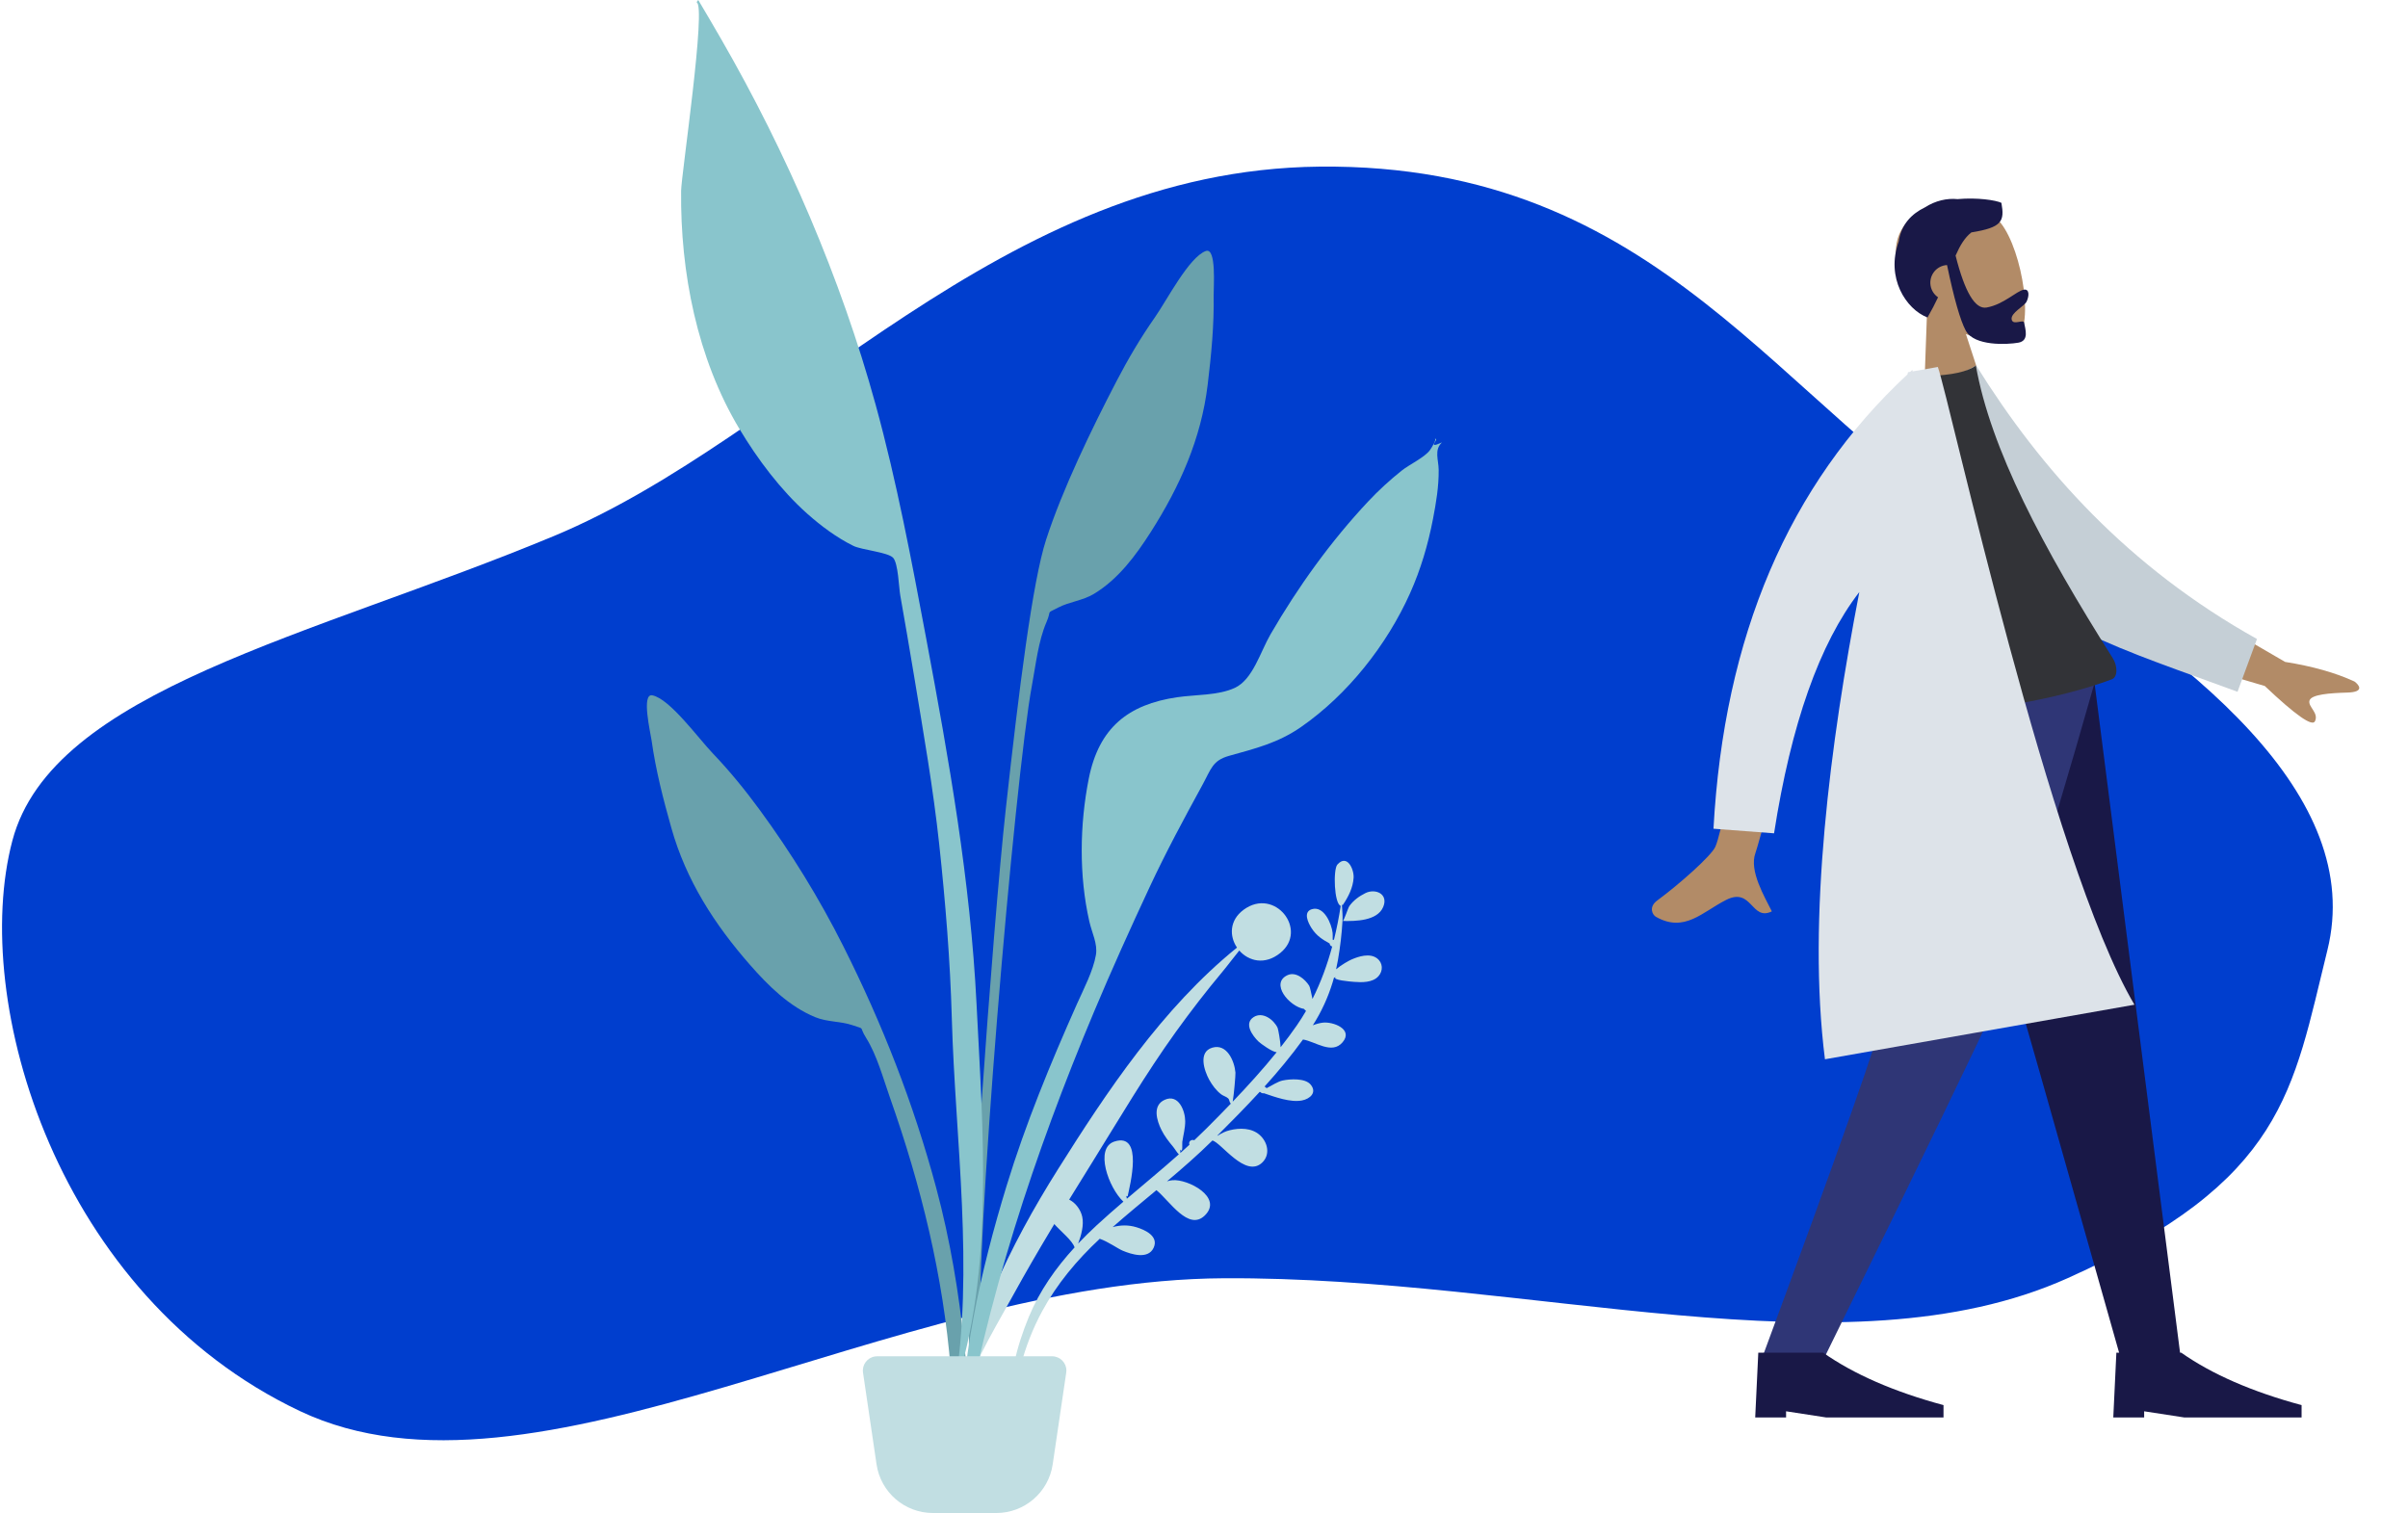 <svg width="845" height="531" viewBox="0 0 845 531" fill="none" xmlns="http://www.w3.org/2000/svg">
<path d="M463.015 58.478C583.379 57.252 624.206 143.682 698.706 188.09C770.321 230.779 830.092 279.486 816.716 333.465C804.507 382.732 801.896 414.358 725.5 448.611C647.146 483.742 537.842 448.032 429.512 448.611C312.459 449.237 187.581 534.263 105.206 495.209C20.016 454.82 -10.566 351.448 4.34 295.035C18.328 242.096 109.429 223.479 194.436 188.09C278.489 153.097 350.709 59.621 463.015 58.478Z" fill="#003ECE"/>
<path fill-rule="evenodd" clip-rule="evenodd" d="M676.587 239.41L715.859 376.694L744.513 477.879H765.412L734.963 239.41H676.587Z" fill="#191847"/>
<path fill-rule="evenodd" clip-rule="evenodd" d="M666.085 239.41C665.176 310.168 662.079 348.761 661.125 355.189C660.171 361.618 645.75 402.514 617.862 477.879H639.511C675.015 405.579 694.835 364.683 698.969 355.189C703.104 345.696 715.863 307.103 735.081 239.41H666.085Z" fill="#2F3676"/>
<path fill-rule="evenodd" clip-rule="evenodd" d="M615.927 497.469L617.01 474.721H639.758C650.544 482.304 664.626 488.442 682.003 493.136V497.469H640.841L626.759 495.302V497.469H615.927Z" fill="#191847"/>
<path fill-rule="evenodd" clip-rule="evenodd" d="M741.581 497.469L742.664 474.721H765.412C776.198 482.304 790.28 488.442 807.657 493.136V497.469H766.495L752.413 495.302V497.469H741.581Z" fill="#191847"/>
<path fill-rule="evenodd" clip-rule="evenodd" d="M676.224 109.433C670.557 104.759 666.187 98.575 665.377 90.921C663.044 68.868 694.215 68.284 702.062 78.232C709.91 88.18 714.153 116.191 706.878 119.507C703.977 120.83 697.161 120.059 689.865 117.254L699.191 145.79L674.763 150.121L676.224 109.433Z" fill="#B28B67"/>
<path fill-rule="evenodd" clip-rule="evenodd" d="M686.24 89.703C689.485 102.563 693.113 108.637 697.125 107.926C703.143 106.859 707.572 102.133 710.213 101.665C712.138 101.323 712.135 103.809 711.176 105.821C710.384 107.481 705.509 109.81 705.914 112.095C706.319 114.379 710.056 111.894 710.297 113.249C710.694 115.49 712.153 119.577 708.263 120.267C704.327 120.965 692.786 121.531 689.815 116.032C687.899 112.482 685.706 104.812 683.238 93.021C682.995 93.035 682.749 93.063 682.502 93.107C679.13 93.705 676.88 96.924 677.478 100.297C677.782 102.009 678.761 103.432 680.092 104.339C679.033 106.585 677.819 108.949 676.385 111.421C668.843 108.539 661.661 97.462 666.287 84.778C667.13 78.817 670.767 75.068 675.445 72.797C679.139 70.421 683.248 69.498 686.922 69.879C693.88 69.251 700.371 70.256 702.325 71.19C703.476 77.679 702.56 79.827 691.79 81.561C689.399 83.423 687.796 86.182 686.24 89.703Z" fill="#191847"/>
<path fill-rule="evenodd" clip-rule="evenodd" d="M764.882 210.812L801.875 232.3C811.456 233.82 819.569 236.113 826.212 239.178C827.829 240.362 829.898 242.886 823.724 243.063C817.549 243.24 811.062 243.703 810.434 245.871C809.807 248.04 813.774 250.136 812.36 253.121C811.416 255.112 805.544 250.989 794.742 240.754L759.244 230.3L764.882 210.812ZM616.991 224.769L636.367 224.167C623.807 271.53 617.017 296.605 615.997 299.39C613.704 305.658 619.327 314.878 621.766 319.854C614.497 323.405 614.866 311.2 605.702 315.844C597.336 320.083 591.114 327.444 581.087 321.763C579.855 321.064 578.436 318.32 581.558 316.024C589.336 310.305 600.488 300.384 601.931 297.197C603.9 292.852 608.92 268.709 616.991 224.769Z" fill="#B28B67"/>
<path fill-rule="evenodd" clip-rule="evenodd" d="M682.447 134.198L693.476 128.281C716.318 164.959 746.739 198.979 792.001 224.265L785.177 242.791C746.803 228.537 711.088 218.505 692.334 190.27C686.04 180.794 684.246 146.539 682.447 134.198Z" fill="#C5CFD6"/>
<path fill-rule="evenodd" clip-rule="evenodd" d="M661.826 252.395C695.988 250.02 722.385 245.365 741.019 238.431C743.328 237.572 743.003 233.531 741.421 231.028C716.783 192.056 698.504 157.482 693.359 128.302C690.477 130.446 684.986 131.659 676.885 131.942C660.944 165.759 657.263 201.983 661.826 252.395Z" fill="#323337"/>
<path fill-rule="evenodd" clip-rule="evenodd" d="M671.16 130.353L680.013 128.792C684.201 140.492 719.508 302.71 749.003 352.611L640.4 371.761C634.122 322.39 642.326 260.308 652.463 207.779C638.498 225.862 628.524 254.088 622.541 292.456L601.282 290.847C604.972 223.325 627.664 170.174 669.359 131.392C669.42 131.139 669.48 130.888 669.54 130.638L670.324 130.5C670.58 130.265 670.836 130.031 671.094 129.797L671.16 130.353V130.353Z" fill="#DDE3E9"/>
<path fill-rule="evenodd" clip-rule="evenodd" d="M479.135 313.446C482.646 311.705 487.327 313.724 485.375 318.327C483.283 323.256 475.55 323.317 471.182 323.219C471.619 323.196 473.027 318.676 473.509 317.993C474.93 315.978 476.977 314.518 479.135 313.446ZM438.706 403.253C437.466 404.313 438.605 403.353 438.706 403.253V403.253ZM483.216 336.33C485.316 337.919 485.414 340.726 483.698 342.627C481.654 344.891 477.923 344.81 475.139 344.591C473.879 344.492 467.153 343.962 468.748 342.871C468.625 342.917 468.369 343.029 468.095 343.18C467.947 343.714 467.792 344.246 467.63 344.775C467.67 344.798 467.704 344.823 467.746 344.846C467.7 344.826 467.668 344.804 467.628 344.784C466.008 350.077 463.703 355.118 460.686 359.834C461.814 359.393 462.982 359.06 464.167 358.911C467.676 358.47 475.056 361.167 471.129 365.795C467.363 370.233 461.507 365.477 457.236 364.823C453.09 370.552 448.519 376.042 443.73 381.349C444.023 381.439 444.28 381.629 444.428 381.924C446.349 380.958 448.35 379.577 450.128 379.202C452.693 378.662 457.952 378.333 459.889 380.606C462.272 383.4 459.715 385.672 456.898 386.209C452.813 386.989 447.468 385.016 443.538 383.682C443.089 383.761 442.598 383.631 442.305 383.275C442.218 383.247 442.131 383.219 442.047 383.192C437.197 388.473 432.161 393.58 427.156 398.575C427.209 398.572 427.262 398.569 427.318 398.566C428.623 397.718 430.023 397.022 431.541 396.657C435.051 395.808 439.18 395.802 442.027 398.315C444.863 400.818 445.866 405.197 442.929 408.011C437.051 413.642 428.402 400.813 425.439 400.279C420.353 405.301 414.975 409.994 409.512 414.593C410.133 414.406 410.769 414.268 411.426 414.206C416.78 413.696 429.343 420.19 422.77 426.589C417.041 432.165 410.419 421.441 405.807 417.692C400.659 421.978 395.484 426.235 390.454 430.657C393.197 429.935 395.847 429.827 398.786 430.705C401.827 431.615 406.734 433.888 404.809 437.956C402.852 442.093 396.959 440.214 393.889 438.902C392.216 438.187 388.86 435.771 385.913 434.754C377.886 442.26 370.933 450.526 365.666 460.262C362.379 466.341 359.883 472.835 358.125 479.509C357.003 483.768 354.793 490.923 355.232 496.467C353.132 485.371 356.946 472.042 361.052 462.121C364.828 452.999 370.475 444.989 377.088 437.779C375.432 432.839 361.474 425.72 369.823 421.125C374.256 418.696 378.794 422.721 379.761 426.986C380.424 429.916 379.409 433.6 378.331 436.445C380.412 434.247 382.574 432.12 384.803 430.063C387.883 427.22 391.036 424.46 394.219 421.734C388.978 416.858 384.023 402.913 391.055 400.629C401.439 397.265 396.43 416.292 395.704 419.858C395.498 419.87 395.338 419.808 395.22 419.677C395.278 420.003 395.346 420.352 395.428 420.704C401.521 415.515 407.704 410.427 413.684 405.114C413.146 404.72 412.29 403.214 411.618 402.413C410.101 400.606 408.649 398.719 407.588 396.605C405.912 393.265 404.297 387.937 408.745 385.969C413.581 383.826 415.876 389.852 415.907 393.448C415.929 395.934 415.244 398.297 414.887 400.735C414.775 401.495 415.202 404.922 414.157 403.448C414.206 403.992 414.213 404.385 414.188 404.664C415.262 403.706 416.327 402.737 417.386 401.761C417.337 401.637 417.301 401.503 417.292 401.347C417.236 400.275 418.326 399.862 419.089 400.176C420.486 398.861 421.869 397.53 423.228 396.172C426.107 393.296 429.028 390.337 431.929 387.316C431.301 386.781 431.551 386.04 430.963 385.472C430.376 384.905 429.219 384.592 428.529 384.066C426.793 382.742 425.353 380.812 424.312 378.912C422.594 375.773 420.374 369.188 425.4 367.69C430.58 366.142 433.205 372.481 433.536 376.444C433.6 377.212 433.016 384.132 432.571 386.644C437.939 381.029 443.218 375.204 448.002 369.277C446.552 369.265 442.444 366.326 441.614 365.523C439.588 363.567 436.368 359.243 439.923 356.952C443.084 354.921 446.977 357.859 448.327 360.716C448.549 361.187 449.33 365.566 449.39 367.531C451.37 365.018 453.259 362.49 455.016 359.954C456.188 358.268 457.283 356.537 458.308 354.77C458.062 354.632 457.83 354.391 457.611 354.091C452.341 353.208 445.626 345.068 451.818 342.231C454.766 340.882 457.961 343.662 459.404 345.938C459.699 346.404 460.177 348.745 460.566 350.592C463.515 344.738 465.769 338.54 467.486 332.186C467.027 332.073 466.638 331.727 466.588 331.13C464.03 329.686 462.01 328.484 460.225 325.707C459.116 323.982 457.12 320.041 460.381 319.082C464.624 317.834 467.287 324.251 467.632 327.412C467.672 327.779 467.67 328.846 467.656 329.824C467.803 329.804 467.952 329.806 468.098 329.832C469.075 325.897 469.854 321.912 470.475 317.92C468.16 317.183 467.765 305.138 469.308 303.422C472.757 299.58 475.186 305.127 475 308.059C474.781 311.516 473.197 314.662 471.312 317.453C471.11 317.749 471.168 317.735 471.116 317.323C471.087 317.527 471.018 317.677 470.916 317.786C471.012 319.605 471.201 321.468 471.109 323.079C470.846 327.69 470.301 332.329 469.511 336.882C469.319 337.989 469.099 339.087 468.852 340.176C470.715 338.604 473.225 337.208 474.207 336.771C476.757 335.638 480.685 334.414 483.216 336.33ZM354.815 496.029C354.938 497.511 355.304 498.863 356.023 499.971C355.495 498.705 355.099 497.386 354.815 496.029Z" fill="#C1DEE2"/>
<path fill-rule="evenodd" clip-rule="evenodd" d="M405.223 111.445C409.425 105.453 417.224 90.235 423.138 88.094C426.948 86.715 425.837 100.98 425.884 103.7C426.067 114.224 425.043 124.681 423.778 135.116C421.498 153.937 414.045 170.697 403.822 186.715C398.562 194.957 392.391 203.3 383.845 208.442C379.912 210.811 375.179 211.207 371.294 213.248C366.769 215.623 369.233 213.703 367.194 218.417C364.363 224.963 363.457 233.408 362.147 240.392C356.132 272.455 341.568 441.945 344.093 474.558C344.317 477.449 340.287 478.14 340.085 474.611C339.016 455.9 348.27 326.322 352.94 283.947C357.609 241.571 362.334 204.134 367.071 189.474C372.819 171.687 383.199 150.298 391.84 133.711C395.854 126.006 400.229 118.565 405.223 111.445Z" fill="#69A1AC"/>
<path fill-rule="evenodd" clip-rule="evenodd" d="M436.414 319.278C447.349 311.25 459.186 326.401 449.29 334.43C443.82 338.868 438.101 337.29 434.882 333.591C432.792 336.139 430.836 338.803 428.956 341.052C423.229 347.908 417.817 354.928 412.644 362.111C401.898 377.035 392.689 392.801 383.06 408.278C373.558 423.554 364.132 438.908 355.519 454.571C348.223 467.841 338.498 483.452 336 498C339.79 467.146 354.172 437.49 371.298 410.291C388.285 383.314 407.779 353.853 434.081 332.564C431.404 328.627 431.33 323.008 436.414 319.278Z" fill="#C1DEE2"/>
<path fill-rule="evenodd" clip-rule="evenodd" d="M228.913 244.031C235.032 245.227 245.031 259.07 250.075 264.344C256.07 270.612 261.508 277.292 266.635 284.292C277.671 299.358 287.541 315.376 295.934 332.08C309.616 359.311 320.578 387.265 328.533 416.918C333.403 435.069 336.556 453.883 338.424 472.565C338.777 476.089 342.471 503.253 337.148 503.985C332.361 504.644 333.84 483.359 333.609 480.463C330.998 447.798 323.177 416.015 312.299 385.226C309.929 378.519 307.728 370.304 303.938 364.269C301.209 359.921 303.919 361.437 299.123 359.792C295.005 358.378 290.313 358.724 286.096 356.993C276.936 353.237 269.601 345.944 263.171 338.608C250.676 324.351 240.774 308.928 235.613 290.66C232.749 280.532 230.118 270.344 228.658 259.902C228.281 257.203 224.972 243.26 228.913 244.031Z" fill="#69A1AC"/>
<path fill-rule="evenodd" clip-rule="evenodd" d="M253.061 13.716C276.111 53.69 295.053 97.601 307.283 142.076C314.694 169.023 319.876 196.675 325.025 224.126C332.997 266.632 340.538 309.134 342.683 352.395C344.841 395.906 349.108 446.092 334.861 488C341.978 445.452 335.202 400.162 334.002 357.35C333.429 336.912 331.768 316.674 329.588 296.355C327.473 276.645 324.018 257.029 320.801 237.474C319.234 227.95 317.588 218.441 315.912 208.937C315.411 206.101 315.2 197.687 313.401 195.75C311.591 193.8 302.354 193.005 299.454 191.574C293.615 188.693 288.122 184.6 283.261 180.275C273.942 171.984 265.835 161.151 259.436 150.472C244.631 125.764 238.712 95.61 239.011 66.994C239.068 61.438 248.003 1.61 244.415 0.786C244.631 0.533 244.835 0.272 245.028 0C247.745 4.549 250.411 9.128 253.061 13.716Z" fill="#89C5CC"/>
<path fill-rule="evenodd" clip-rule="evenodd" d="M501.846 157.887C502.202 157.374 504.517 153.807 503.351 154.035C505.724 153.57 500.087 157.969 506 155.27C503.192 157.922 504.813 161.366 504.85 164.935C504.911 170.73 503.942 176.476 502.851 182.146C501.126 191.109 498.557 199.823 494.828 208.159C486.701 226.326 472.901 243.814 456.518 255.172C448.43 260.779 440.504 262.689 431.28 265.27C425.453 266.901 424.991 269.915 421.898 275.569C415.46 287.345 409.136 299.078 403.457 311.251C396.677 325.788 390.095 340.34 383.886 355.132C362.969 404.957 345.945 456.578 337.005 510C336.786 478.519 344.069 446.095 353.255 416.088C359.947 394.226 368.658 373.151 377.95 352.289C380.201 347.236 383.613 340.735 384.57 335.155C385.239 331.245 383.192 327.486 382.255 323.367C378.601 307.33 378.863 289.363 382.071 273.24C385.609 255.461 395.839 247.209 413.145 244.691C419.474 243.769 427.519 244.107 433.322 241.408C439.645 238.47 442.253 228.81 445.849 222.61C455.506 205.953 466.98 189.979 480.155 175.945C483.803 172.059 487.726 168.473 491.888 165.15C494.513 163.053 500.058 160.47 501.846 157.887Z" fill="#89C5CC"/>
<path fill-rule="evenodd" clip-rule="evenodd" d="M307.791 476H369.209C371.97 476 374.209 478.239 374.209 481C374.209 481.244 374.191 481.488 374.155 481.729L369.408 513.918C367.961 523.73 359.541 531 349.622 531H327.378C317.459 531 309.039 523.73 307.592 513.918L302.845 481.729C302.442 478.998 304.33 476.456 307.062 476.053C307.303 476.018 307.547 476 307.791 476Z" fill="#C1DEE2"/>
</svg>
